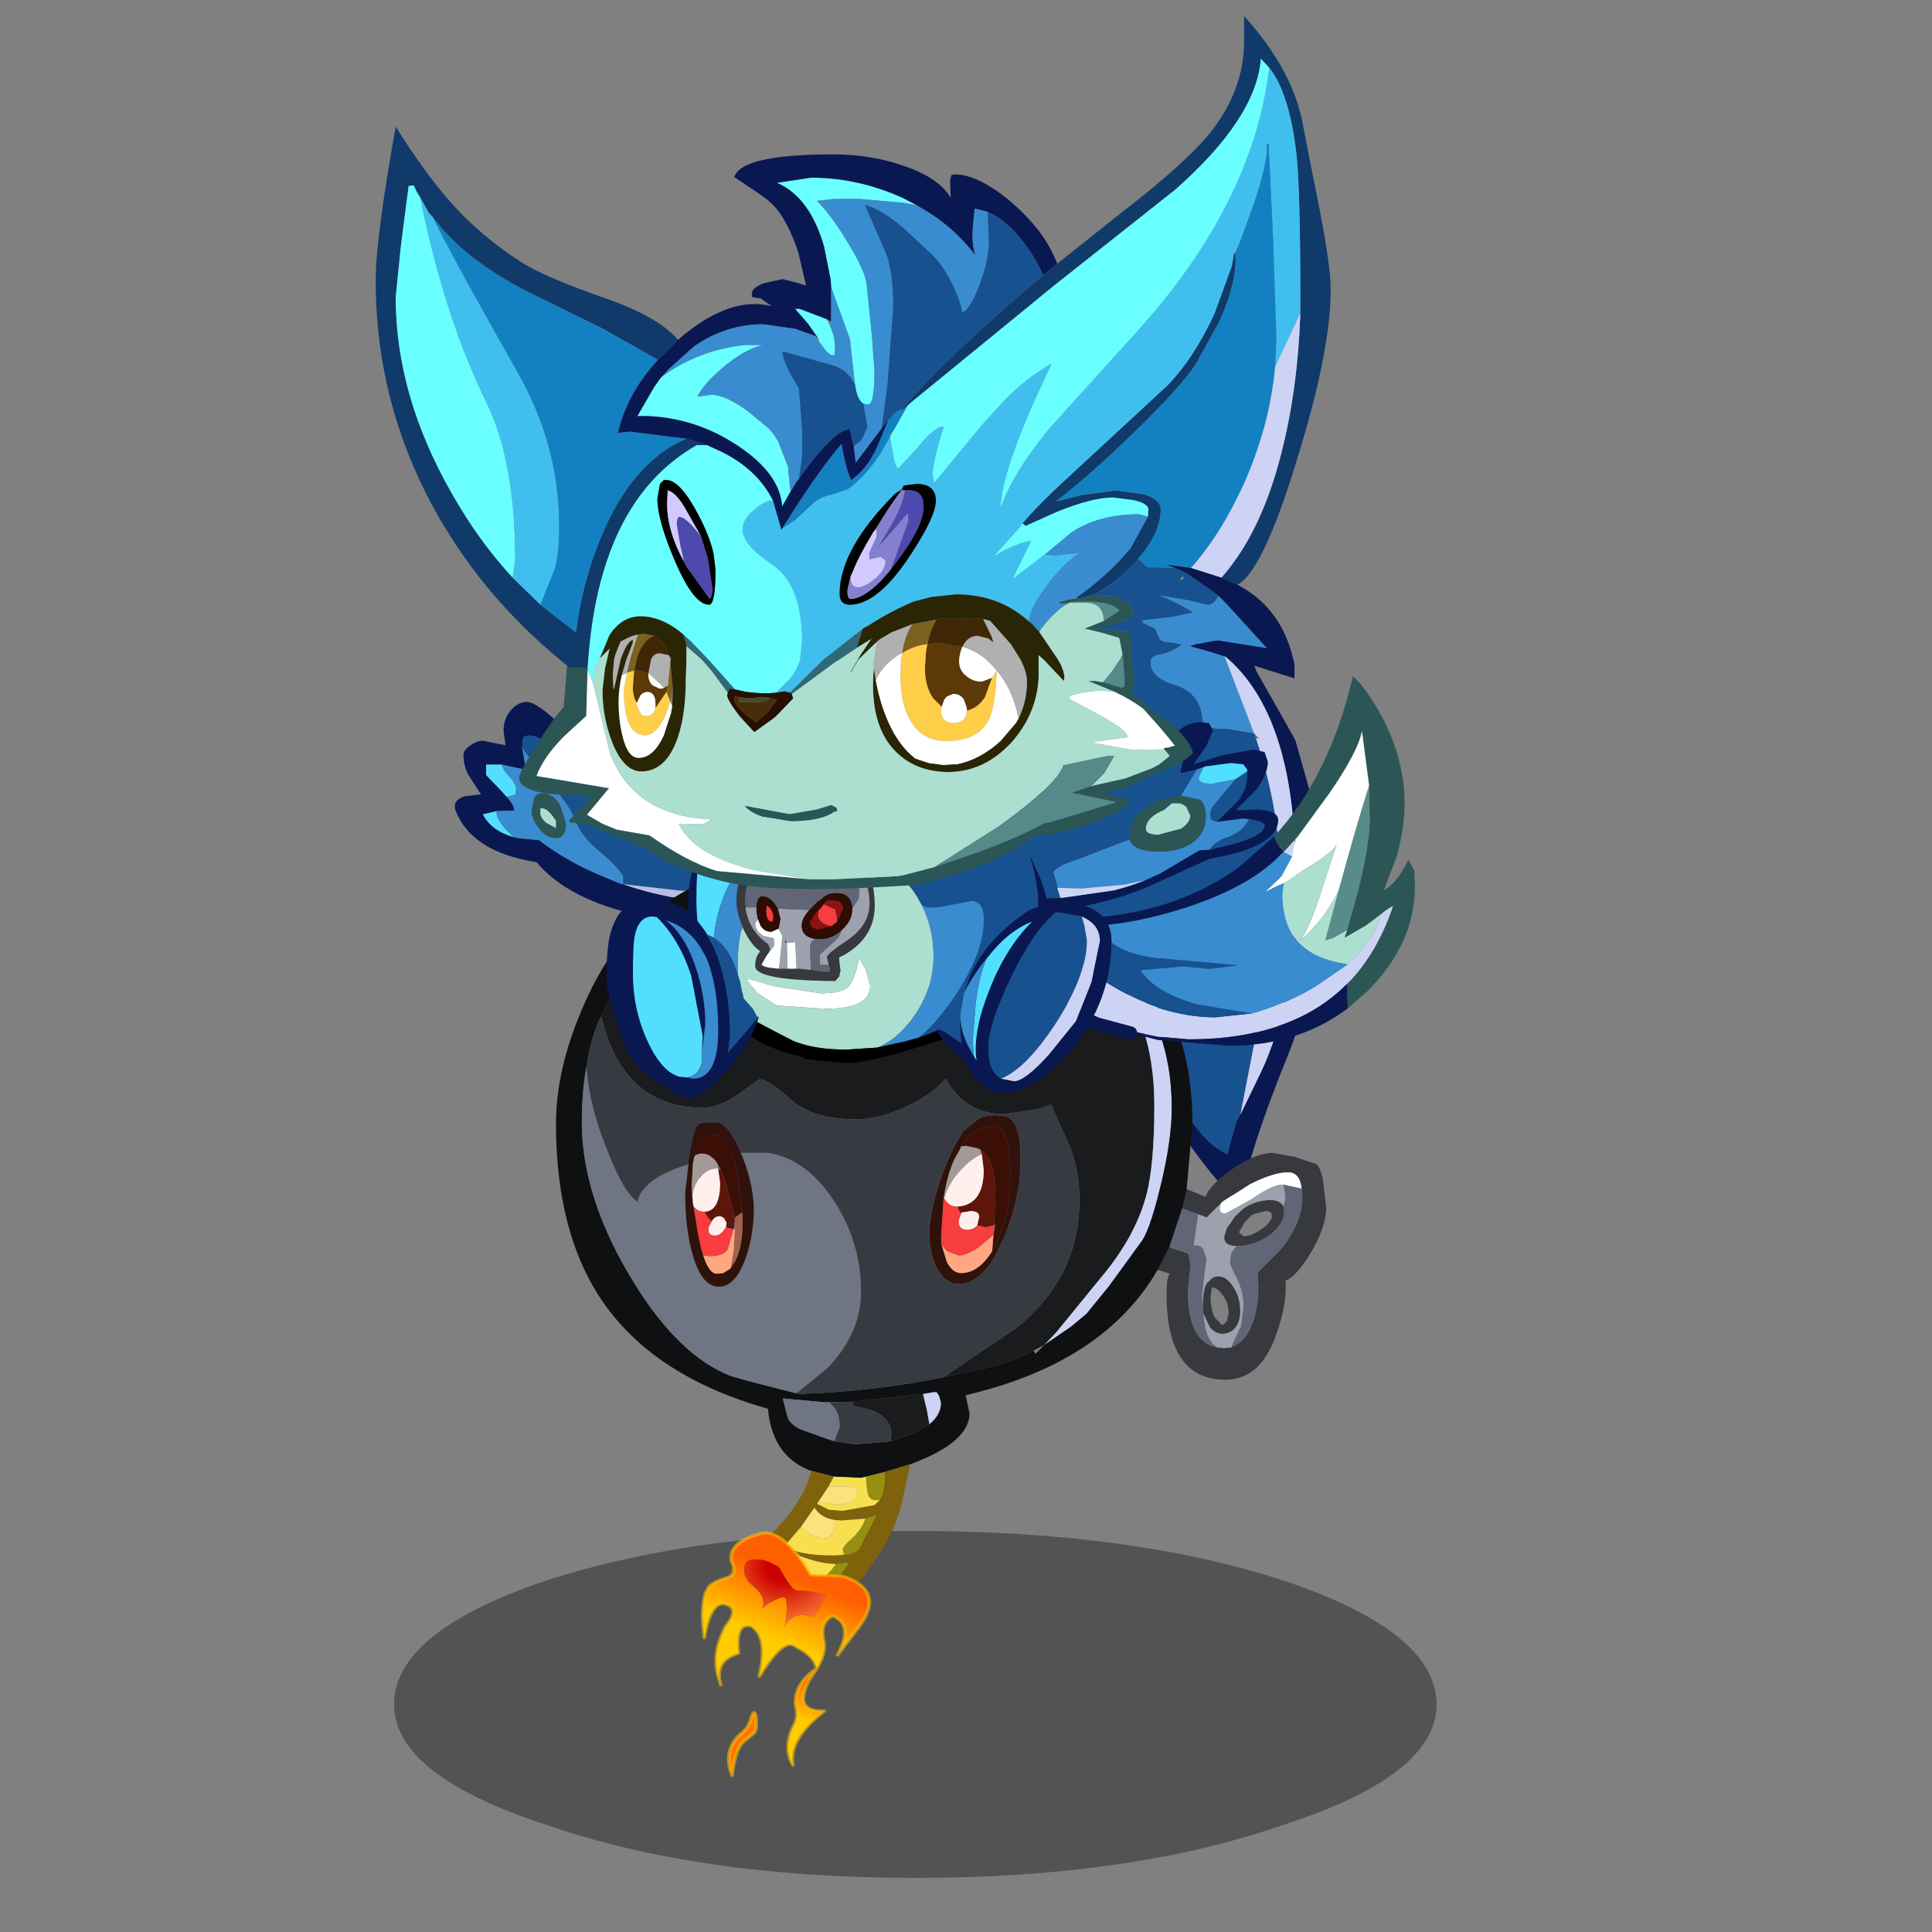 <svg xmlns:ffdec="https://www.free-decompiler.com/flash" xmlns:xlink="http://www.w3.org/1999/xlink" ffdec:objectType="frame" height="90" width="90" xmlns="http://www.w3.org/2000/svg"><rect width="100%" height="100%" fill="#808080" stroke="none"/><use ffdec:characterId="40" height="89.9" transform="translate(12.6 .75)" width="60.1" xlink:href="#a"/><defs><g id="a" transform="translate(-12.6 -.75)"><use ffdec:characterId="1" height="9.8" transform="matrix(.875 0 0 1.649 18.358 71.319)" width="55.5" xlink:href="#b"/><use ffdec:characterId="3" height="17.15" transform="translate(21.2 32.7) scale(.602)" width="21.55" xlink:href="#c"/><use ffdec:characterId="5" height="44.15" transform="translate(46.95 29.4) scale(.602)" width="23.95" xlink:href="#d"/><use ffdec:characterId="18" height="80.25" transform="translate(25.9 39.5) scale(.602)" width="67.65" xlink:href="#e"/><use ffdec:characterId="25" height="36.5" transform="translate(46.439 31.5) scale(.602)" width="32.35" xlink:href="#f"/><use ffdec:characterId="27" height="14.75" transform="translate(46.6 33.65) scale(.602)" width="21.5" xlink:href="#g"/><use ffdec:characterId="29" height="21.3" transform="translate(32.05 36.7) scale(.602)" width="27.9" xlink:href="#h"/><use ffdec:characterId="35" height="67.55" transform="translate(17.5 .75) scale(.602)" width="73.9" xlink:href="#i"/><use ffdec:characterId="37" height="15.5" transform="translate(28.25 41.85) scale(.602)" width="11.95" xlink:href="#j"/><use ffdec:characterId="39" height="14.8" transform="translate(43.65 42) scale(.602)" width="13.5" xlink:href="#k"/></g><g id="s" fill-rule="evenodd"><path d="m20.7 15.55-.25 1.6-6.25-.65q-5.45-1.2-7.9-4.1-5.1-.8-6.3-4.1-.15-.75.75-1L2 7.15 1 5.6Q.65 4.9.65 4.1q0-.4.55-.75.5-.35.95-.35l1.75.35-.15-1.1q0-1.05.65-1.7Q4.9 0 5.55 0q.8 0 2.85 2 1.8 1.8 2.2 2.65 1.7.35 5.85 1.95 3.15 1.2 5.1 2.3l-.1 1.25Q19.65 8.9 16.2 7.5q-4.9-2.05-6.65-1.95-1-1.35-2.1-2.15-1.05-.8-1.75-.8-.35 0-.45.25l-.05.65-.05.05.05.05.3 1.65-.75-.15-1.15-.25H2.4v.8l1.25 1.3.3.35q.7.75.6 1.1l-1.35.05-1.05.25q.65 1.25 2.35 1.75l.5.1 1.55.15.15.15q1.9 1.4 4.05 2.35l2 .85.25.05q3.55 1.25 7.7 1.45" fill="#0a1851"/><path d="M6.1 7.45q.15-.4.65-.4.85 0 1.4.95l.45 1.4q0 1.15-.85 1.15-.7 0-1.3-.8-.55-.7-.55-1.35v-.05l.1-.4.1-.5m.5.8v.4q.05.35.45.7l.75.4V9.2q-.7-1.1-1.2-.95" fill="#2c5655"/><path d="m12.75 14.05-2-.85q-2.15-.95-4.05-2.35l-.15-.15L5 10.55l-.5-.1-.65-.65q-.75-.9-.65-1.35l1.35-.05q.1-.35-.6-1.1h.2l.5-.15.05-.35q0-.5-.55-1.05-.45-.45-.55-.9l1.15.25.75.15-.3-1.65 2.4 3q1.35 1.55 1.7 2.55.45 1.25 1.85 2.4 1.5 1.25 1.85 1.95v.6l-.25-.05M6.1 7.45l-.1.5-.1.4v.05q0 .65.55 1.35.6.8 1.3.8.85 0 .85-1.15L8.15 8q-.55-.95-1.4-.95-.5 0-.65.4" fill="#398ccf"/><path d="M6.6 8.25q.5-.15 1.2.95v.55l-.75-.4q-.4-.35-.45-.7v-.4" fill="#acdfcf"/><path d="m21.45 10.15-.35 2.6-.25 1.95-3.45-.1-4.4-.5v-.6q-.35-.7-1.85-1.95-1.4-1.15-1.85-2.4-.35-1-1.7-2.55l-2.4-3v-.1l.05-.65q.1-.25.45-.25.7 0 1.75.8 1.1.8 2.1 2.15 1.75-.1 6.65 1.95 3.45 1.4 5.25 2.65" fill="#18518f"/><path d="m20.85 14.7-.15.85q-4.15-.2-7.7-1.45l4.4.5 3.45.1" fill="#b7bee3"/><path d="M4.5 10.45q-1.7-.5-2.35-1.75l1.05-.25q-.1.45.65 1.35l.65.65M3.95 7.3l-.3-.35-1.25-1.3v-.8h1.2q.1.45.55.9.55.55.55 1.05l-.05.35-.5.15h-.2" fill="#52dfff"/></g><g id="t" fill-rule="evenodd"><path d="M.05 7.95 0 6.85V6.6q0-1.75.6-3.4L1.45.65q1.5-.6 5.1-.65l4.3.1.8.05h.3v.1l.05.1V.8l1.5.2q-.6.55-1.65.8-.8.1-.8.6 0 1.2 1.85 1.75 1.95.6 2.15 2.55.1.95 1.85.85l2.15.35.15.4q1.85 5.5 1.85 10.6 0 3.1-1.7 11.55L18 37.4l-.3.5-.6 2.15-.1.45q-1.4-.65-2.7-2.45-1.5-2.1-4.45-7.9l-5.9-11.8Q.75 11.5.05 7.95" fill="#18518f"/><path d="m12 .35.6-.05 1.6.3.85.15 1.7 1.15 2.3 6-2.15-.35q-1.75.1-1.85-.85-.2-1.95-2.15-2.55-1.85-.55-1.85-1.75 0-.5.8-.6 1.05-.25 1.65-.8L12 .8V.35" fill="#398ccf"/><path d="M15.05.75 14.1.3l1.8.35 1.35.5q1.35.65 1.85 1.6l.1.25v.05l2.3 4.05.75 1.35 1.4 4.95q.3 1.7.3 5.8 0 8-2.25 13.55-3 7.35-3.7 11.4l-.85-.7-.2-.15q-2.2-2.2-6.05-8.3-1.35-1.45-2.75-3.6-1.65-2.55-3.4-6.15Q.35 16.2.05 7.95q.7 3.55 3.9 10.4l5.9 11.8q2.95 5.8 4.45 7.9 1.3 1.8 2.7 2.45l.1-.45.6-2.15.3-.5 1.55-3.2q2.7-5.55 2.7-15.5 0-12.25-5.5-16.8L15.05.75" fill="#0a1851"/><path d="m18 37.4 1.35-6.95q1.7-8.45 1.7-11.55 0-5.1-1.85-10.6h.25l-.4-.4-2.3-6q5.5 4.55 5.5 16.8 0 9.95-2.7 15.5L18 37.4" fill="#cdd3f4"/></g><g id="e"><use ffdec:characterId="7" height="17.55" transform="translate(43 23.6)" width="16.6" xlink:href="#l"/><use ffdec:characterId="8" height="60.8" width="49.25" xlink:href="#m"/><use ffdec:characterId="17" height="110.1" transform="matrix(.262 .106 .087 -.217 4.123 75.398)" width="45.7" xlink:href="#n"/></g><g id="u" fill-rule="evenodd"><path d="M0 3.45Q-3.6 1.7 2.25 2.8l1.45.6q.4-1 2.15-2.2Q7.65 0 8.9 0l1.7.3 1.65.55q.3.1.55 1.25l.25 2.1q0 1.6-1.3 3.7Q10.8 9.45 10 9.85h-.1q.15 1.75-.7 4.15-1.2 3.55-3.95 3.55-4.55 0-4.55-6.6 0-1.35.25-1.6L0 9.05-2.9 6.9q-1.5-1.25.35-.8 1.1.25 3.45 1.2l1.35.45.15.1.15.8-.2 2q0 4.05 2.3 4.4l.5.05.55-.05.05-.05q.9-.3 1.45-1.45.6-1.35.6-3.15l-.05-1.2h.05l1.7-1.7q1.7-2.05 1.7-4.05V3l-.05-.25Q11 1.5 10.1 1.5q-1.1 0-2.9.9L5.05 3.75l-.15.15L3.8 5l-.65-.25L1.9 4.3.55 3.7 0 3.45m5.35 2.4.25-.35.4-.6.65-.6q.95-.65 2.1-.65.75 0 1 .5l.05.4q0 .9-1.05 1.75-1.1.85-2.5.9H6.1q-.95 0-.95-.7l.2-.65M7.3 4.8l-.55.55-.45.8.35.3q.6 0 1.4-.55.8-.55.8-1.05 0-.35-.5-.35l-.8.2-.25.1M3.5 12q0-1.45.3-1.9l.25-.25q.25-.3.65-.3.65 0 1.15.8.55.8.55 1.9 0 .8-.4 1.3-.4.45-1 .45-.5 0-.95-.5l-.5-1.05v-.1l-.05-.3V12m.7-1.6-.1.75q0 .85.3 1.55l.6.65.35-.3.15-.65q0-.85-.5-1.45-.35-.5-.8-.55" fill="#37393f" transform="translate(3.55)"/><path d="M-2.55 6.1q.2-1 1.35-1.85l1.2-.8.55.25 1.35.6 1.25.45-.35 2.4q.5-.05.75.3l.25.75-.15 1.05-.2 1.75.05 1v.05l.05.3v.1q.15 2.1 1.1 2.6-2.3-.35-2.3-4.4l.2-2-.15-.8-.1-.1h-.05L.9 7.3q-2.35-.95-3.45-1.2m13.7-3.35.05.25v.45q0 2-1.7 4.05L7.8 9.2h-.05l.05 1.2q0 1.8-.6 3.15Q6.65 14.7 5.75 15v-.1l.7-1.5.2-1.5q0-1.1-.5-2.15-.55-1.05-.55-1.3l.1-.7.4-.55h.15q1.4-.05 2.5-.9Q9.8 5.45 9.8 4.55l-.05-.4.15-.7-.15-1 1.4.3" fill="#606676" transform="translate(3.55)"/><path d="m4.9 3.9.15-.15L7.2 2.4q1.8-.9 2.9-.9.9 0 1.05 1.25l-1.4-.3H9.7q-.8 0-2.45 1.15l-2 1.1q-.45 0-.45-.45l.1-.35" fill="#feffff" transform="translate(3.55)"/><path d="M3.15 4.75 3.8 5l1.1-1.1-.1.35q0 .45.45.45l2-1.1Q8.9 2.45 9.7 2.45h.05l.15 1-.15.7q-.25-.5-1-.5-1.15 0-2.1.65L6 4.9l-.4.6-.15.15-.1.2-.2.65q0 .7.95.7l-.4.55-.1.7q0 .25.55 1.3.5 1.05.5 2.15l-.2 1.5-.7 1.5v.1l-.05.05-.55.05-.5-.05q-.95-.5-1.1-2.6l.5 1.05q.45.5.95.5.6 0 1-.45.4-.5.4-1.3 0-1.1-.55-1.9-.5-.8-1.15-.8-.4 0-.65.3l-.25.25q-.3.45-.3 1.9l-.05-1 .2-1.75.15-1.05-.25-.75q-.25-.35-.75-.3l.35-2.4" fill="#9ca1ad" transform="translate(3.55)"/></g><g id="m" fill-rule="evenodd"><path d="M37.55 4.4q4.75 3.3 6.85 7.15 1.9 3.55 1.9 8.45 0 4.45-.6 6.8-.75 2.9-3 5.8l-4 4.9-.9.95-.85.45q-2.2 1.15-4.95 1.6l-2 .45 1.75-1.2 3.8-2.55q4.95-3.95 4.95-9.9 0-2.15-.65-4l-1.55-3.45-.95.35-2.65.4q-3.05 0-4.55-2.75-.9 1.15-2.9 2.1-2.2 1.05-4 1.05-3.4 0-5.1-1.55-1.75-1.55-2.4-1.55-.05 0-1.55 1.1t-2.85 1.1q-6.15 0-7.85-7.05l.25-.55q1.5-3.05 4.85-6.4Q13.5 1.3 23 1.3q8.55 0 14.55 3.1M23 42.85l5.4-.6.3 1.25.2 1.1-.1.05-1.15.65-1.75.6.05-.45q0-1.3-1.4-1.9l-1.55-.4v-.3" fill="#1a1b1d"/><path d="m37.8 38.45.9-.95 4-4.9q2.25-2.9 3-5.8.6-2.35.6-6.8 0-4.9-1.9-8.45-2.1-3.85-6.85-7.15 1.75.9 3.3 2.1 6.8 5.2 6.8 13.6 0 2.55-.9 6.2-.85 3.5-1.55 4.3l-2.4 3.3-1.75 2.15-1.2 1-2.05 1.4m-9.4 3.8.85-.15h.2l.2.3.15.55q0 .9-.9 1.65l-.2-1.1-.3-1.25" fill="#cdd3f4"/><path d="M37.55 4.4q-6-3.1-14.55-3.1-9.5 0-14.4 4.8-3.35 3.35-4.85 6.4l-.25.55-.15.25q-.65 1.5-.95 3.4l-.05.25Q2 18.9 2 21.2q0 5.95 4.1 12.55 3.45 5.55 7.4 7.1l1.2.35.95.25 2.95.75.3.05q5.8-.2 11.1-1.3l2-.45q2.75-.45 4.95-1.6l.15.25.7-.7 2.05-1.4 1.2-1 1.75-2.15 2.4-3.3q.7-.8 1.55-4.3.9-3.65.9-6.2 0-8.4-6.8-13.6-1.55-1.2-3.3-2.1m-17.8 43.8h-.05l-.65-.3q-2.35-1.25-2.65-4.5-8.65-2.45-12.65-8.1Q0 30 0 21.35q0-4.35 2.2-9.3Q4.6 6.6 8.25 4.4q4.45-2.9 8.5-3.8L25 0q11.35 0 18 6.25 6.25 5.9 6.25 15.1l-.45 5.05-.35 1.5-1 3-.9 1.75q-4.15 7.2-14.85 9.7l.3 1.4q0 2.25-4.6 3.95l-2 .6-1.4.35-.4.1-2.1-.1-1.75-.45m1.4-5.3h-.35l-3.25-.3.4 1.55q.25.5 1 .85l2.1.75.45.15 1.6.25 2.45-.2.35-.05 1.75-.6 1.15-.65.1-.05q.9-.75.9-1.65l-.15-.55-.2-.3h-.2l-.85.15-5.4.6-1.85.05" fill="#0f1011"/><path d="M3.5 13.05q1.7 7.05 7.85 7.05 1.35 0 2.85-1.1t1.55-1.1q.65 0 2.4 1.55 1.7 1.55 5.1 1.55 1.8 0 4-1.05 2-.95 2.9-2.1 1.5 2.75 4.55 2.75l2.65-.4.95-.35 1.55 3.45q.65 1.85.65 4 0 5.95-4.95 9.9l-3.8 2.55-1.75 1.2q-5.3 1.1-11.1 1.3l-.3-.05 2.4-1.95q2.6-2.7 2.6-5.95 0-3.6-1.95-6.75-2.15-3.45-5.25-3.95h-2.1v-.05l-4.05.9v.05l-.35.1q-3.2 1.05-3.6 2.8-1.1-.75-2.4-4.15-1.35-3.35-1.55-6.3l.05-.25q.3-1.9.95-3.4l.15-.25m28.35 8.6-.35.3q-.8 1.2-1.6 3.3-1 2.75-1 4.6 0 1.7.65 2.8.65 1.1 1.6 1.1 1.5 0 2.75-2l.8-1.65q1.25-3.1 1.25-6 0-3.2-1.3-3.35-1.35-.2-2 .25l-.8.65M21.15 42.9l1.85-.05v.3l1.55.4q1.4.6 1.4 1.9l-.05.45-.35.05-2.45.2-1.6-.25.1-.15.35-.95q0-.85-.35-1.4l-.45-.5" fill="#373a41"/><path d="m31.85 21.65.8-.65q.65-.45 2-.25 1.3.15 1.3 3.35 0 2.9-1.25 6l-.8 1.65q-1.25 2-2.75 2-.95 0-1.6-1.1-.65-1.1-.65-2.8 0-1.85 1-4.6.8-2.1 1.6-3.3l.35-.3M18.6 42.2l-2.95-.75-.95-.25-1.2-.35q-3.95-1.55-7.4-7.1Q2 27.15 2 21.2q0-2.3.35-4.25.2 2.95 1.55 6.3 1.3 3.4 2.4 4.15.4-1.75 3.6-2.8l.35-.1v-.05l4.05-.9v.05h2.1q3.1.5 5.25 3.95 1.95 3.15 1.95 6.75 0 3.25-2.6 5.95l-2.4 1.95m2.9 3.7-.45-.15-2.1-.75q-.75-.35-1-.85l-.4-1.55 3.25.3h.35l.45.5q.35.55.35 1.4l-.35.95-.1.15" fill="#6f7583"/><path d="m27.4 47.7-.65 3.05q-.5 1.9-1.5 3.5l-1.35 2-1.7 1.9q-1.25.9-4.7 2.65l.55-1.6H18l-.75.3.55-1.55q-1.95.65-2.85 1.25l1.5-1.3q1.45-1.3 1.5-1.85l-1.9.15-1.2-.15-1.35-.15v-.05l3.4-3q2.3-2.35 2.85-4.65l1.75.45-.4.75-.8 1.2-.1.15.9.45 1.05.1 2.5-.45.4-.4q.4-.65.4-1.85l-.05-.3 2-.6m-5.05 7q.9-.1 1.15-.5l1.25-2.5v-.05l-.65.2-.15.05-1.9.15-.5-.05q-1.05-.15-1.55-.95l-1.05 1.5-1.2 1.4q.8.8 3.75.8l.8-.05v.1h.05v-.1m-.75.7q-1.1 0-2.7-.6l-1.4-.65q-.2 0-.55.4l-.9.9 1.25.1 1.1-.1h.25v.25l-.8 1.75.05.2.45.05v.4l-.15.45h.05l.2-.15.25-.1.15.05v.3l-.2.4h.05q1.3.1 4-3.75h-.3l-.7.1h-.1" fill="#7e620c"/><path d="m21.5 48.65 2.1.1.4-.1q.05 1.25.2 1.5.2.4.85.3l-.4.4-2.5.45-1.05-.1-.9-.45.1-.15 1.35.2q1.7 0 1.7-.95l-.1-.3-.45-.15h-1.7l.4-.75m2.45 3.25q-.3.85-1 1.5-.75.65-.75.9l.1.4-.8.05q-2.95 0-3.75-.8l1.2-1.4.75.6.85.3q1.15 0 1-1.45l.5.05 1.9-.15m-2.35 3.5.05.05q-.7 1.05-2.05 1.75l-1.25.55v-.05l-.45-.05-.05-.2.8-1.75v-.25h-.25l-1.1.1-1.25-.1.9-.9q.35-.4.55-.4l1.4.65q1.6.6 2.7.6" fill="#f8df50"/><path d="M21.1 49.4h1.7l.45.15.1.3q0 .95-1.7.95l-1.35-.2.8-1.2m-2.15 3.15 1.05-1.5q.5.8 1.55.95.15 1.45-1 1.45l-.85-.3-.75-.6" fill="#fbe27c"/><path d="m24 48.65 1.4-.35.05.3q0 1.2-.4 1.85-.65.1-.85-.3-.15-.25-.2-1.5m-.05 3.25.15-.05.65-.2v.05l-1.25 2.5q-.25.4-1.15.5h-.05l-.1-.4q0-.25.75-.9.7-.65 1-1.5m-5.6 5.85 1.25-.55q1.35-.7 2.05-1.75l.05-.05.7-.1h.3q-2.7 3.85-4 3.75h-.05l.2-.4v-.3l-.15-.05-.25.1-.2.15h-.05l.15-.45v-.35" fill="#96900f"/><path d="m33.75 31.2.3-.55q1.1-2.25 1.1-5.3 0-3.55-1.1-3.85H34l-.35.05q-1.4.1-2.3 1.55l-.1.25-.4.7q-.55 1.2-.8 2.75l-.05.25-.2 3.05v.1l.05.55.4 1.3q.45.85 1.1.85 1.35 0 2.4-1.7m-1.9-9.55.8-.65q.65-.45 2-.25 1.3.15 1.3 3.35 0 2.9-1.25 6l-.8 1.65q-1.25 2-2.75 2-.95 0-1.6-1.1-.65-1.1-.65-2.8 0-1.85 1-4.6.8-2.1 1.6-3.3l.35-.3m-19.5-.4q.95 0 1.95 2.35l.1.2q1 2.55.9 4.65-.1 2.05-.8 3.75-.75 1.75-1.9 1.75-1.3 0-2-2.4-.6-2-.6-4.85l.25-2.2.05-.5q.3-1.85.55-2.4l.3-.3 1.2-.05m-.05.95h-.25q-1 .05-1.35 1.7l-.1.5-.1 1.75.05.75.05.6.05.25.35 2.15.25 1.15.15.5q.45 1.4 1.05 1.4l.5-.05.55-.35.35-.55q.6-1.1.6-3.2l-.05-.6-.2-1.7-.3-2-.25-.8-.35-.75-.65-.6v-.1l-.2-.05h-.05l-.05-.05-.05.05" fill="#2f120b"/><path d="M31.35 23.1q.9-1.45 2.3-1.55l.35-.05h.05q1.1.3 1.1 3.85 0 3.05-1.1 5.3l-.3.55.1-1.25.15-.85-.1.1.1-2.2q0-1.85-.4-2.75-.3-.6-.75-.9l-.2-.1-.95-.2-.35.05m-20.65.8q.35-1.65 1.35-1.7h.4l.2.15.65.6.35.75.25.8.3 2 .2 1.7-.55.4-.75-2.85-.35-.85-.25-.45q-.5-.8-1.2-.8-.45 0-.6.25" fill="#3b0f06"/><path d="m30 27.05.05-.25q.25-1.55.8-2.75l.4-.7.1-.25.35-.05.95.2.2.1.1.35q-.75.3-1.55 1.15-1.05 1.1-1.35 2.3l-.05-.1M10.7 23.9q.15-.25.6-.25.7 0 1.2.8l.05.35h-.05q-.75 0-1.3.65-.5.55-.65 1.45l-.05-.75.1-1.75.1-.5" fill="#a39997"/><path d="M32.85 23.35q.45.3.75.9.4.9.4 2.75l-.1 2.2-.65.15-.65-.15.15-.65q0-.45-.65-.45l-.65.1-.1.05v.05l-.2-.3-.05-.25q2-.15 2-2.85l-.15-1.2-.1-.35m-20.1 1.55.35.85.75 2.85v.1l-.1.8-.45-.1-.15-.05.05-.35-.2-.35q-.2-.15-.35-.15-.3 0-.5.25l-.1.15-.3-.3-.25-.45q1.2-.05 1.2-2.25l-.15-1.05.2.05" fill="#5d1609"/><path d="m32.95 23.7.15 1.2q0 2.7-2 2.85h-.2q-.45 0-.85-.6.3-1.2 1.35-2.3.8-.85 1.55-1.15m-1.6 4.6v-.05l.1-.05.65-.1q.65 0 .65.45l-.15.65q-.25.35-.8.35-.65 0-.65-.7l.2-.55m-20.7-.55-.05-.25-.05-.6q.15-.9.65-1.45.55-.65 1.3-.65l.05.05.15 1.05q0 2.2-1.2 2.25h-.1q-.25 0-.55-.2l-.2-.2m2.5 1.6-.2.3q-.3.35-.65.35-.5 0-.5-.45 0-.3.15-.45l.1-.2.1-.15q.2-.25.5-.25.15 0 .35.15l.2.35-.05.35" fill="#fff0ed"/><path d="m29.85 30.75-.05-.55v-.1l.2-3.05.05.1q.4.6.85.6h.2l.05.25.2.3-.2.55q0 .7.65.7.55 0 .8-.35l.65.15.65-.15-.05.75-1 .85q-1 .75-1.7.75l-.9-.35-.4-.45m-19.2-3 .2.2q.3.2.55.2h.1l.25.45.3.3-.1.2q-.15.15-.15.45 0 .45.5.45.35 0 .65-.35l.2-.3.15.05.45.1-.45 1.55q-.35.55-1.35.55l-.55-.05-.15-.5L11 29.9l-.35-2.15" fill="#f73d3d"/><path d="m13.85 28.6.55-.4.05.6q0 2.1-.6 3.2l-.35.55.25-1.35.1-1.7v-.9" fill="#a1614c"/><path d="M33.75 31.2q-1.05 1.7-2.4 1.7-.65 0-1.1-.85l-.4-1.3.4.45.9.35q.7 0 1.7-.75l1-.85-.1 1.25M13.5 32.55l-.55.35-.5.05q-.6 0-1.05-1.4l.55.05q1 0 1.35-.55l.45-1.55h.1l-.1 1.7-.25 1.35" fill="#ffa781"/></g><g id="v"><path d="M138.9-68.05q-.6-1.45-.8-2.85-1-5.45 2.9-10.65-1.9 9.05-.5 11.8l1.7 3.7q.35 1.2.05 2.35-1.75 5.45-2.15 3.9l-.1-1.3.1-.8v-2.05q-.2-2.1-1.2-4.1" fill="url(#o)" fill-rule="evenodd" transform="translate(-115.2 82.05)"/><path d="M151.65-38.3q-4.1-7.15-1.75-13.6 1.95-3 1.8-6.05-.75-8.75 3.75-12.85-3.95 7.25 2.45 20.5-8.2-4.3-6.95 8.1l.7 3.9" fill="url(#p)" fill-rule="evenodd" transform="translate(-115.2 82.05)"/><path d="M151.65-38.3q.8 6.4-1.1 9.6-.7 1.15-1.05 2.3-1.25 3.5.8 6.3 5.9 0 5.4-9.45l-.15-1.95 2.15 9.5q1.85 7.15.45 11-1.85 5.05-9.3 4.35l-8.25-3.55Q128.65.85 123.55-3.85q-4.1-3.75-5-7.1V-11q-.35-1.25-.25-2.4l.3-1.5.3-.75q3.15-3.45.8-5.7l-1.5-1.6q-2.15-2.5-2.3-3.85l-.2-2.05q.25-4.1 2.5-9.85l1.75-4.05q-2 10.7 1.1 12.7 5.2 1.6 3.2-6.55-1-11.15 4.3-17.9-3.65 6.15 1.65 11.25-4.15 9.45.65 9.9 5.4-1.5 7-14.4.95 6.8 2.25 10.25 1.65 4.3 3.85 3.4 5.95-.5 7.7-4.2M139.4-27.8q-.25-.9-.2-1.85-.35 4.1-2.15 8.45l-.35.65-.5.2-.8-.5q-1.6-1.65-2.8-3.7-.75-1.3-.8-2.1-.35 4.35-4.55 5.8-4 1.4-4.4 5.45v.5q.1 1.35 1.45 2.2 3.25 2 7.15.95.5-.15 1.05-.75l2.55-2.4 2.35-1.55q.9-.45 1.9 0l.8.35q3.1 1.3 6.35 1.65.4-4.4-1-8-.2-.45-1.05-.6l-1.35-.3q-1.95-.75-2.95-2.6l-.7-1.85" fill="url(#q)" fill-rule="evenodd" transform="translate(-115.2 82.05)"/><path d="m139.4-27.8.7 1.85q1 1.85 2.95 2.6l1.35.3q.85.15 1.05.6 1.4 3.6 1 8-3.25-.35-6.35-1.65l-.8-.35q-1-.45-1.9 0l-2.35 1.55-2.55 2.4q-.55.6-1.05.75-3.9 1.05-7.15-.95-1.35-.85-1.45-2.2v-.5q.4-4.05 4.4-5.45 4.2-1.45 4.55-5.8.05.8.8 2.1 1.2 2.05 2.8 3.7l.8.5.5-.2.35-.65q1.8-4.35 2.15-8.45-.05.95.2 1.85" fill="url(#r)" fill-rule="evenodd" transform="translate(-115.2 82.05)"/><path d="m128.55-54.5.05-.15.3-.5m10-12.9q1 2 1.2 4.1v2.05l-.1.8.1 1.3q.4 1.55 2.15-3.9.3-1.15-.05-2.35l-1.7-3.7q-1.4-2.75.5-11.8-3.9 5.2-2.9 10.65.2 1.4.8 2.85m12.75 29.75q-4.1-7.15-1.75-13.6 1.95-3 1.8-6.05-.75-8.75 3.75-12.85-3.95 7.25 2.45 20.5-8.2-4.3-6.95 8.1l.7 3.9q.8 6.4-1.1 9.6-.7 1.15-1.05 2.3-1.25 3.5.8 6.3 5.9 0 5.4-9.45l-.15-1.95 2.15 9.5q1.85 7.15.45 11-1.85 5.05-9.3 4.35l-8.25-3.55Q128.65.85 123.55-3.85q-4.1-3.75-5-7.1V-11q-.35-1.25-.25-2.4l.3-1.5.3-.75q3.15-3.45.8-5.7l-1.5-1.6q-2.15-2.5-2.3-3.85l-.2-2.05q.25-4.1 2.5-9.85l1.75-4.05q-2 10.7 1.1 12.7 5.2 1.6 3.2-6.55-1-11.15 4.3-17.9-3.65 6.15 1.65 11.25-4.15 9.45.65 9.9 5.4-1.5 7-14.4.95 6.8 2.25 10.25 1.65 4.3 3.85 3.4 5.95-.5 7.7-4.2z" fill="none" stroke="#ffc600" stroke-linecap="round" stroke-linejoin="round" stroke-opacity=".553" transform="translate(-115.2 82.05)"/></g><g id="w"><path d="M20.85 12.4q4.3-4.65 6.1-12.4 1 .9 2.2 3.05 1.8 3.35 1.8 6.85 0 1.8-.6 4l-1 2.65q1-.5 1.9-2.35l.45.85.05 1.2q0 4.45-3.7 8.15l-1.5 1.3-.05-1.9.35-.35q2.05-2.25 3.2-5.65-.3.1-.9.6l-1.2.9-1.65.95.2-.6.1-.35.75-2.7q.9-3.65.9-5.55l-.05-2.6-.55-4.2q-.3 1.6-2.55 4.85l-2.45 3.35-.15.15-.9 1-.55-.7-.2-.5" fill="#2c5655" fill-rule="evenodd" transform="translate(.5)"/><path d="m28.2 8.45.05 2.6q0 1.9-.9 5.55l-.75 2.7-.1.35-1.05.6-.65.2 1.05-3.9q1.3-4.8 2.35-8.1" fill="#588c8a" fill-rule="evenodd" transform="translate(.5)"/><path d="m22.5 12.6.15-.15L25.1 9.1q2.25-3.25 2.55-4.85l.55 4.2q-1.05 3.3-2.35 8.1l-.3.6q-1.1 1.95-2.6 3.25l-.05-.05q.4-.3 1.45-3.2L25.7 13q-.25.6-2.6 2.05l-1.5.95-1.45.7 1.3-1.25.05-.1.75-1.4.25-1.35" fill="#fff" fill-rule="evenodd" transform="translate(.5)"/><path d="m26.5 19.65-.2.6 1.65-.95 1.2-.9q-.6 2.1-2.6 3.9-2.25-.35-3.4-1.3-1.65-1.35-1.65-4.15l.1-.85 1.5-.95q2.35-1.45 2.6-2.05l-1.35 4.15q-1.05 2.9-1.45 3.2v.1l.05-.05q1.5-1.3 2.6-3.25l.3-.6-1.05 3.9.65-.2 1.05-.6" fill="#acdfcf" fill-rule="evenodd" transform="translate(.5)"/><path d="M29.15 18.4q.6-.5.9-.6-1.15 3.4-3.2 5.65l-.35.35q-4.25 4.3-12.25 4.3l-2.4-.2-4.7-1-1.95-.85q-2.6-1.2-3.35-2Q.6 22.8 0 21.15v-.2q0-.85.4-1.85l.2-.5h.1l.5.1.7.05H2l1.7.45.55.1q.3 2.5 4.3 4.8 1.65.95 3.25 1.5l.05.05q2.3.75 4.45.75l2.8-.3q2.35-.6 4.9-2.05l2.55-1.75q2-1.8 2.6-3.9" fill="#cdd3f4" fill-rule="evenodd" transform="translate(.5)"/><path d="m20.85 12.4.2.5.55.7-.85.8q-2.3 2.05-6.7 3.5-3.55 1.15-6.7 1.4l-1.5.05-1.6-.05-.55-.1-1.7-.45h2.8l2.45-.1q6.25-.55 10.85-3.85l2.75-2.4m5.65 11.4.05 1.9-.2.15q-3.8 2.75-9 2.75l-5.5-.45-2.1-.55-2.6-.7 4.7 1 2.4.2q8 0 12.25-4.3" fill="#0a1851" fill-rule="evenodd" transform="translate(.5)"/><path d="m22.25 13.95-.75 1.4-.05.1-1.3 1.25 1.45-.7-.1.85q0 2.8 1.65 4.15 1.15.95 3.4 1.3L24 24.05q-2.55 1.45-4.9 2.05l-4.2-.7q-3.35-.95-4.4-2.65l3.35-.3 1.95.2 2.05-.25.1-.05h-.1l-6.25-.55q-3.65-.5-4.25-2.5 3.15-.25 6.7-1.4 4.4-1.45 6.7-3.5l.85-.8.65.35" fill="#398ccf" fill-rule="evenodd" transform="translate(.5)"/><path d="m19.1 26.1-2.8.3q-2.15 0-4.45-.75l-.05-.05q-1.6-.55-3.25-1.5-4-2.3-4.3-4.8l1.6.05 1.5-.05q.6 2 4.25 2.5l6.25.55v.05l-2.05.25-1.95-.2-3.35.3q1.05 1.7 4.4 2.65l4.2.7" fill="#18518f" fill-rule="evenodd" transform="translate(.5)"/><path d="m9.75 27.6-2.6-.7-1.95-.85q-2.6-1.2-3.35-2Q.6 22.8 0 21.15v-.2q0-.85.4-1.85l.2-.5h.1l.5.1.7.05H2" fill="none" stroke="#0a1851" stroke-linecap="round" stroke-linejoin="round" transform="translate(.5)"/></g><g id="x" fill-rule="evenodd"><path d="m.1 6.75-.1-.4q5.7-2 11.9-2.9.7-1.5 1.3-2.2Q14.2 0 15.45 0l.7.05.3.6-.5 1.15-1 1.45 2.2-.7 2.45-.45.85.2.25.75q0 .9-.85 2.1L18.2 6.8l1.75-.05q1.55.1 1.55.8 0 2.05-5 2.95l-.4.1-4.95 2.25Q8.2 14 4.9 14.5l-3 .25-.25-1.1h.05l2.95-.05L8.8 13q1.2-.3 2.45-.8l1.1-.5 3.05-1.8.8-.05 1.9-.45q2.35-.7 2.35-1.4 0-.25-.65-.4l-.55-.1-.5-.05-1.95.25v-.05L18.45 6q.65-.9.65-1.95v-.4l-.3-.4-.95-.1-1.9.25-.2.05-.55.2-1.25.3V3.8q.2-1.25.55-1.6v-.55h-.15q-.6 1.4-2.55 2.35-1.3.6-3.2 1L.1 6.75" fill="#0a1851"/><path d="m15.2 3.65.55-.2-.2.4-.2.45q0 .45 1 .45l1.85-.35-1.5 1.8q-.45.45-.45.95 0 .3.15.4l.35.15h.05l1.95-.25.5.05q-.5 1-1.7 1.4-1 .35-1.35.95l-.8.05-3.05 1.8-1.1.5-1.6.35-3.35.3-1.9-.05v-.15l-.3-1q0-.45 2-1.1l3.9-1.5q.3.95 2.25.95 1.7 0 2.7-.75.95-.75.95-1.95 0-.95-.45-1.3l-1.35-.3h-.15l1.25-2.05" fill="#398ccf"/><path d="m15.95 3.4 1.9-.25.95.1.3.4v.15l-.9.6-1.85.35q-1 0-1-.45l.2-.45.2-.4.15-.05h.05" fill="#52dfff"/><path d="M.1 6.75 8.6 5q1.9-.4 3.2-1 1.95-.95 2.55-2.35h.15v.55q-.35.35-.55 1.6v.15l1.25-.3-1.25 2.05-1.25.2-.5.15q-.4.2-.7.45l-1 .75q-.55.6-.55 1.4l.05.4-3.9 1.5q-2 .65-2 1.1l.3 1v.15l.25.8-2.95.05h-.05L.1 6.75m19-2.95v.25q0 1.05-.65 1.95L16.8 7.65l-.05.05-.35-.15q-.15-.1-.15-.4 0-.5.45-.95l1.5-1.8.9-.6m.15 3.7.55.1q.65.15.65.4 0 .7-2.35 1.4l-1.9.45q.35-.6 1.35-.95 1.2-.4 1.7-1.4" fill="#18518f"/><path d="M13.3 6.25h.45q.35 0 .65.3l.3.65q0 .6-.75 1.05l-1.7.45q-1 0-1-.45 0-.9 1.45-1.5l.6-.5" fill="#acdfcf"/><path d="M12.7 6.75q-1.45.6-1.45 1.5 0 .45 1 .45l1.7-.45q.75-.45.75-1.05l-.3-.65q-.3-.3-.65-.3h-.65q-.25.05-.4.5M10 9.05l-.05-.4q0-.8.55-1.4l1-.75q.3-.25.7-.45l.5-.15 1.25-.2h.15l1.35.3q.45.35.45 1.3 0 1.2-.95 1.95-1 .75-2.7.75-1.95 0-2.25-.95" fill="#2c5655"/><path d="M11.25 12.2q-1.25.5-2.45.8l-4.15.6-.25-.8 1.9.05 3.35-.3 1.6-.35" fill="#cdd3f4"/></g><g id="y" fill-rule="evenodd"><path d="m3.05 17.8-.1-.15q-2.55-2.6-2.9-7.2-.4-4.55 2-7.35l.05-.05.3-.25L.85 5.85q-.2.65-.2 2.8 0 3.7 1.55 6.3l.3.5 1.1 1.35-.2.35-.35.65m23.2-13 .85 1.85q1.7 3.65-.3 7.4-1.1 1.9-3.05 3.35l-.55-.7q3.95-2.75 3.95-6.5 0-3.2-.9-5.4" fill="#0a1851"/><path d="M2.2 14.95Q.65 12.35.65 8.65q0-2.15.2-2.8L2.4 2.8Q3.7 1.7 7.15.85L11 .2Q8.3 1.3 5.85 3.8 4.75 4.9 4 6.1q-2.05 3.05-2.05 6.6 0 1.7.25 2.25" fill="#52dfff"/><path d="m4.4 6.45.7-.7.5-.35q.6-.55 2.45-1 1.85-.45 3.1 0 1.1.35 2.15 1.4l.15.15q1 1 1 3.15 0 2.55-2.5 3.9l-.25.05v.3l.1.8-.1.45-.3.35q-6.2-.05-6.2-1.15 0-.75.4-1.15-.7-.45-1.3-1.7l-.05-.15q-.5-1.15-.5-2.05 0-1.45.65-2.3m8.95.05-.45-.55q-1.2-1.2-3.15-1.2l-2.6.3q-1 .2-1.8 1.15-.95 1.1-.95 2.5l.05.55Q4.65 11 6.2 12.1l.15.4-.1.25-.2.3-.35.6q0 .25 1.35.35h1.6l.85.1 1 .15h.45l.05-.3-.1-.2-.15-.65q0-.25 1.65-1.35 1.65-1.15 1.65-2.8 0-1.45-.7-2.45" fill="#37393f"/><path d="m11 .2 2.05-.15 1.6-.05 6 .45Q23.9 1 24.6 1.9l1.65 2.9q.9 2.2.9 5.4 0 3.75-3.95 6.5l-1.55.95q-1.95 1.05-3.85 1.7 1.15-.8 2.7-3 2.4-3.5 2.4-6.15 0-1.45-1-1.45L20.65 9l-1.35.25h-.75l-.45-.15-.2-.35-.1-.2q-1.15-1.95-2.85-2.4h-.1L13.3 5.8q-1.05-1.05-2.15-1.4-1.25-.45-3.1 0t-2.45 1l-.5.35-.7.7L4 6.1q.75-1.2 1.85-2.3Q8.3 1.3 11 .2" fill="#18518f"/><path d="m3.6 16.8-1.1-1.35-.3-.5q-.25-.55-.25-2.25 0-3.55 2.05-6.6l.4.35q-.65.85-.65 2.3 0 .9.5 2.05-.3.35-.4 2.5v1.65l.3 1.2.15.35.55 1.2.15.2-.45-.3-.25-.2-.7-.6m14.5-7.7.45.15h.75L20.65 9l1.25-.25q1 0 1 1.45 0 2.65-2.4 6.15-1.55 2.2-2.7 3l-1.1.3-2.05.45q1.4-.55 2.6-2.1Q19 15.7 19 13.05q0-2.15-.9-3.95" fill="#398ccf"/><path d="M5.3 9.25h-.85L4.4 8.7q0-1.4.95-2.5.8-.95 1.8-1.15l2.6-.3q1.95 0 3.15 1.2l.45.55-.2.25.1 1.15-.05.7-.45.65h-.05q-.1-1.1-1.2-1.1-.8 0-1.2.5l-.25.15-.5.5-.15.15-2.45-.1-.2-.3q-.45-.65-1-.65-.4 0-.45.85m4.2 4.85-.05-1.95.15-.3.3-.15h.3q.9 0 1.65-.65-.05.45-.65.95l-1 .9v.8h.6l.1.05.1.2-.05.3h-.45l-1-.15" fill="#606676"/><path d="M4.45 9.25h.85v.3l.1.6-.2.35q0 .55.6.95l.85.2v.6l-.4.5.1-.25-.15-.4Q4.65 11 4.45 9.25m2.5.1 2.45.1q-.6.65-.6 1.2 0 .9 1.1 1.05l-.3.15-.15.3.05 1.95-.85-.1H8.4l-.1-2.05-.65.05-.15-.25.05.25h.1l.05 2h-.65l.25-2.5v-.05L7 10.9l.15-.75-.2-.8m5.8-.1.45-.65.05-.7-.1-1.15.2-.25q.7 1 .7 2.45 0 1.65-1.65 2.8-1.65 1.1-1.65 1.35l.15.65-.1-.05h-.6v-.8l1-.9q.6-.5.65-.95l.1-.1q.75-.7.75-1.5V9.3l.05-.05" fill="#9ca1ad"/><path d="M5.3 9.25q.05-.85.45-.85.55 0 1 .65l.2.3.2.8-.15.75-.55.25q-.55 0-.85-.5l-.2-.5-.1-.6v-.3m4.1.2.15-.15.5-.5.25-.15q.4-.5 1.2-.5 1.1 0 1.2 1.1l-.05.05h.05v.15q0 .8-.75 1.5l-.1.1q-.75.65-1.65.65h-.3q-1.1-.15-1.1-1.05 0-.55.6-1.2M6.1 9.1v-.05h-.05l.05.05-.05.35q0 .95.5.9L6.6 10q0-.55-.5-.9m5.45 1.25.45-1q0-.65-.8-.65h-.4l-.2.15-.1.15-.05.1-.35.4-.15.1-.5.75q0 .6.7.6l.95-.25.2-.15.25-.2" fill="#2e0c04"/><path d="m6.25 12.75.4-.5v-.6l-.85-.2q-.6-.4-.6-.95l.2-.35.2.5q.3.5.85.5L7 10.9l.3.55v.05L7.05 14q-1.35-.1-1.35-.35l.35-.6.2-.3m1.4-.75.65-.05.1 2.05h-.7l-.05-2" fill="#feffff"/><path d="M6.1 9.1q.5.35.5.9l-.05.35q-.5.05-.5-.9l.05-.35m4.4-.1.9.4.15.75v.2l-.15.1-.1.1-.2.15q-1.05-.15-1.05-.95l.05-.25.35-.4.05-.1" fill="#f73d3d"/><path d="m13.3 5.8 1.55.35h.1q1.7.45 2.85 2.4l.1.2.2.35q.9 1.8.9 3.95 0 2.65-1.75 4.95-1.2 1.55-2.6 2.1l-2.25.15h-.35q-2.15 0-3.75-.6l-2.75-1.4L5 17.9l-.15-.2-.55-1.2-.15-.35-.3-1.2V13.3q.1-2.15.4-2.5l.05.15q.6 1.25 1.3 1.7-.4.4-.4 1.15 0 1.1 6.2 1.15l.3-.35.1-.45-.1-.8v-.25l.25-.1q2.5-1.35 2.5-3.9 0-2.15-1-3.15l-.15-.15M5.4 15.9l1.45.95 3.8.25q3.45 0 3.45-1.8l-.35-1.25-.5-.85q-.4 1.75-.85 2.2-.55.5-2.1.5l-3.65-.55-1.85-.55-.3.05.9 1.05" fill="#acdfcf"/><path d="m5.4 15.9-.9-1.05.3-.05 1.85.55 3.65.55q1.55 0 2.1-.5.45-.45.85-2.2l.5.85.35 1.25q0 1.8-3.45 1.8l-3.8-.25-1.45-.95" fill="#fff"/><path d="m3.05 17.8.35-.65.2-.35.7.6.25.2.45.3.6.35 2.4 1.3.3.1q1.6.6 3.75.6h.35l2.25-.15 2.05-.45 1.1-.3q1.9-.65 3.85-1.7l1.55-.95.55.7q-1.8 1.25-4.3 2.15-5.3 1.75-7.25 1.75L9.15 21l-.55-.25q-3.2-.7-5.45-2.85l-.1-.1"/><path d="m10.5 9 .1-.15.2-.15h.4q.8 0 .8.65l-.45 1v-.2l-.15-.75-.9-.4m.6 1.7-.95.25q-.7 0-.7-.6l.5-.75.15-.1-.05.25q0 .8 1.05.95" fill="#8b1313"/></g><g id="z" fill-rule="evenodd"><path d="m69.15 4-.65-.7q-.35 4.6-6.65 10.15l-9.35 7.4-10.95 8.95-.4.35-.8.65.4-.4.5-.6.6-.65.3-.3q3.7-3.95 9.4-8.7l.1-.1.85-.7.25-.2 5.1-4.05q4.8-3.7 6.75-6.1 2.6-3.3 2.6-7.05V0q4 4.4 4.65 8.95l1.15 5.8q.9 4.55.9 6.4 0 4.85-2.65 13.3-2.6 8.5-4.55 9.55l-1.25-.55q3.1-3.5 4.65-9.7 1.25-4.9 1.45-10.65v-1.7q0-7.85-.3-10.75-.55-4.7-2.1-6.65M66.5 18.35l.05.45q0 2.1-1.3 4.9l-1.8 3.25q-1.05 1.65-4.8 5.3-3.45 3.35-6 5.3l2.05-.5 2.6-.35 2.15.3q1.3.4 1.3 1.2 0 1.75-1.75 3.8l-.7.75q-1.65 1.6-3.05 2.1l-1.1.25.2-.2q1.65-1.15 3.15-2.7l.9-1 1.35-2.45.05-.55q0-.5-1.2-.75l-1.55-.2q-1.55 0-4.3 1.1l-2.45 1.1-.25-.2.1-.1q1-1.25 4.45-4.4l6.65-6.15q2.05-2.1 3.65-5.55l1.35-3.7.15-.9.1-.1m-50.1 32.1-1.6-.05.05-.1-.3-.25-.3-.25q-6.2-5.15-9.85-11.9Q0 29.75 0 20.45q0-3.2 1.55-11.9 2.25 3.6 4.25 5.85 2.25 2.55 5.4 4.6 1.85 1.2 6.75 2.9 3.95 1.4 5.45 3.15l-1.55 1.55-4.35-2.45-5.9-2.9q-4.8-2.5-7.15-5.65l-.35-.4-.65-1.15-.3-.5-.2-.45-.4.05-.6 4.65-.4 3.95q0 7.6 4.35 15.2 2.1 3.7 4.7 6.5l.2.2 1.95 1.9 2.75 2.15q.45-3.75 1.9-7.3 2.45-5.95 6.65-7.7l1.6.5h-.8q-5.25 3-7.25 9.9-.85 2.85-1.15 6.7l-.05.65" fill="#103a69"/><path d="m41.15 30.15.4-.35 10.95-8.95 9.35-7.4Q68.15 7.9 68.5 3.3l.65.7Q67.9 14.55 58.8 24.55l-6.65 7.35q-2.95 3.6-3.8 6.25 0-2.45 2.6-8.35l1.35-2.9q-1.9 1.05-3.7 2.9L47 31.55l-3.8 4.6-.1-.6q0-1.1.85-3.75h-.25q-.65.2-1.9 1.75L40.45 35q-.15 0-.35-.7l-.3-1.75.25-.45 1.1-1.95m8.9 9.1.25.2 2.45-1.1q2.75-1.1 4.3-1.1l1.55.2q1.2.25 1.2.75l-.05.55h-.05l-.05-.05-.6-.15q-3.1 0-5.2 1.4l-2.05 1.7-2.55 1.95 1.45-2.95v-.05h-.05q-1.45.35-2.7 1.15l-.05-.05 1.9-2.1.25-.35m-8.15-24.6-1.05-.2-3.4-.3h-2l-1.3.15q1.15 1.15 2.4 3.25 1.35 2.2 1.45 3.25l.4 3.95.2 2.75q0 2.55-.5 2.55l-.35-.05q-.5-.3-.65-1.45l-.05-.35-.35-3.2-1.45-4-.05-.65-.5-2.5Q33.6 14 31.05 12.9l2.65-.4q3.6 0 7.05 1.55l.2.1.95.5M16.4 50.6v-.15l.05-.65q.3-3.85 1.15-6.7 2-6.9 7.25-9.9h.8l1.2.55q2.75 1.4 3.9 3.75h-.25q-.65.2-1.2.7-.9.7-.9 1.55 0 1.15 2.3 2.7Q33 44 33 48.4l-.15 1.4q-.25.9-.85 1.55l-1 1-.5.05h-.7l-1.1-.1-.9-.2-2.05-2.3-1.35-1.4-.6-.55-.3-.25q-1.5-1.15-3-1.15-1.45 0-2.4 1.45l-.75 1.8-.1.1-.25.55-.05.1-.05.4-.05.35-.05.35-.4-.95m17.85-25.65-.8-1.15-1-1.15h.35l1.45.55.4.15.25.1.25.5q.4.85.4 1.8l-.05.5h-.15q-.3 0-1-1l-.1-.3M22.05 28q.9-.75 2.3-1.4 1.95-.9 4.2-1.15h1.4q-1.45.35-3.15 1.8-1.5 1.3-1.9 2.2l1.05-.15q1.15 0 2.95 1.35l1.5 1.25.35.4.4.6.75 1.95.2 1.95-.25.45-.4.7q-.15-2.5-3.35-4.65-3.25-2.2-7.1-2.35h-.75l1.3-2.25.5-.7M10.6 43.45q-2.6-2.8-4.7-6.5-4.35-7.6-4.35-15.2l.4-3.95.6-4.65.4-.05.2.45.3.5q1.85 9.15 5.1 15.8 2.25 4.55 2.25 12.3l-.2 1.3m11.65-7.5-.25.25-.2 1.15q0 1.65 1.35 4.8 1.45 3.4 2.65 3.4.5 0 .5-2.7l-.15-1.25q-.3-1.35-1.2-3.05-1.4-2.65-2.45-2.65h-.2l-.05.05" fill="#69ffff"/><path d="M69.15 4q1.55 1.95 2.1 6.65.3 2.9.3 10.75v1.65l-.05.05-1.9 4.05.1-2.2-.25-7.6-.35-7.45h-.15q.15 1.15-.95 4.5l-1.15 3.15-.35.8-.05-.1-.05.2-.15.9-1.35 3.7q-1.6 3.45-3.65 5.55l-6.65 6.15q-3.45 3.15-4.45 4.4l-.1.1-.25.35-1.9 2.1v.05h.05q1.25-.8 2.7-1.15l.05.05-1.45 2.95 2.55-1.95.65.1 2-.2q-1.3.85-2.65 2.7-1.2 1.6-1.25 2.6-2.3-2.1-5.65-2.1l-1.9.2-1.35.35q-1.8.75-3.5 1.85l-.45.25-3.05 2.4-2.6 2.55-.4-.1-.65.1 1-1q.6-.65.85-1.55l.15-1.4q0-4.4-2.3-5.95-2.3-1.55-2.3-2.7 0-.85.9-1.55.55-.5 1.2-.7h.25l.65 2.25.05-.1 1-.65 1.35-1.25q.5-.5 1.4-.7l1.35-.45q1.45-1.05 2.6-2.9l.65-1.15.3 1.75q.2.7.35.7l1.35-1.45q1.25-1.55 1.9-1.75h.25q-.85 2.65-.85 3.75l.1.6 3.8-4.6 1.6-1.75q1.8-1.85 3.7-2.9l-1.35 2.9q-2.6 5.9-2.6 8.35.85-2.65 3.8-6.25l6.65-7.35q9.1-10 10.35-20.55M40.1 37.05q-4.2 4.25-4.2 7.65 0 .85.8.85 2.1 0 4.55-3.65 2.1-3.15 2.1-4.4 0-1.3-1.5-1.3l-.8.1-.2.05-.05.05-.7.65m8.25 1.1v.4-.4m-44.9-24.1.65 1.15.35.4q1.15 2.45 6.55 12 3.2 5.65 3.2 11.85 0 2.1-.35 3.35l-1.1 2.75-1.95-1.9-.2-.2.2-1.3q0-7.75-2.25-12.3-3.25-6.65-5.1-15.8" fill="#40bfef"/><path d="m40.75 30.4-.4.4.8-.65-1.1 1.95-.25.25v.2l-.65 1.15q-1.15 1.85-2.6 2.9l-1.35.45q-.9.2-1.4.7L32.45 39l-1 .65q2.85-4.55 4.6-6.55.35 2 .75 2.8 1.2-.85 1.95-2.45l.9-2.15.4-.45q.3-.35.7-.45M66.5 18.35l.35-.8L68 14.4q1.1-3.35.95-4.5h.15l.35 7.45.25 7.6-.1 2.2q-.4 4.45-2.35 8.9-1.8 4-4.15 6.65l-1.95-.25.7.25-2.15-.05L59 42q1.75-2.05 1.75-3.8 0-.8-1.3-1.2l-2.15-.3-2.6.35-2.05.5q2.55-1.95 6-5.3 3.75-3.65 4.8-5.3l1.8-3.25q1.3-2.8 1.3-4.9l-.05-.45M4.45 15.6q2.35 3.15 7.15 5.65l5.9 2.9 4.35 2.45q-2.4 2.6-3.1 5.65l.9-.1 4.4.55q-4.2 1.75-6.65 7.7-1.45 3.55-1.9 7.3l-2.75-2.15 1.1-2.75q.35-1.25.35-3.35 0-6.2-3.2-11.85-5.4-9.55-6.55-12" fill="#1381c1"/><path d="m65.45 43.45 1.25.55.75.45q2.9 1.9 3.65 5.75v1.05l-6.5-2.05-1.6-.45.45-.15 1.7-.3 3.8.6-3.15-3.45-.6-.6-.6-.45-1.9-1.3-.85-.4-.7-.25 1.95.25 2.35.75m-12.7-24.3-.25.2-.85.7q-.65-1.5-1.8-2.9-1.2-1.45-2.5-2l-.15-.05-.85-.2-.15 1.6q-.05 1.35.2 1.95h-.05q-1.75-2.3-4.4-3.75v-.05h-.05l-.95-.5-.2-.1Q37.3 12.5 33.7 12.5l-2.65.4q2.55 1.1 3.65 4.95l.5 2.5.05.65v2.65l-.35-.2-.25-.1-.4-.15-1.45-.55h-.35l1 1.15.8 1.15-.25-.2-1.55-.55-2.45-.35q-2.9 0-5.35 1.7L22.7 27.3l-.65.7-.5.7-1.3 2.25H21q3.85.15 7.1 2.35 3.2 2.15 3.35 4.65l.4-.7.25-.45.45-.75.2-.25.65-.9q2.2-2.9 3.3-2.95l.25 1.2.05.1.15 1.3 2-2.65.45-.6h.05l-.9 2.15q-.75 1.6-1.95 2.45-.4-.8-.75-2.8-1.75 2-4.6 6.55l-.05.1-.65-2.25q-1.15-2.35-3.9-3.75l-1.2-.55-1.6-.5-4.4-.55-.9.1q.7-3.05 3.1-5.65l1.55-1.55.05-.05q3.95-3.4 7.2-2.55l-.85-.6-.65-.1-.05-.25q0-.5 1-.85l1.4-.3 1.15.3.65.2-.6-2.6q-.6-1.75-1.35-2.9-.55-.85-1.6-1.55l-2-1.35q.55-1.75 7.65-1.75 2.95 0 5.5.9 2.65.9 3.6 2.45l-.05-1.3.1-.45.3-.05q1.65 0 4.05 1.9l.35.3q2.3 2 3.25 4.15l.25.55" fill="#0a1851"/><path d="M59.75 38.75 58.4 41.2l-.9 1q-1.5 1.55-3.15 2.7l-.4.2h-.05l-1 .25v.1h.5l.3-.05q-.45.2-.95.65-.85.75-1.4 1.6l-.55-.6-.25-.2q.05-1 1.25-2.6 1.35-1.85 2.65-2.7l-2 .2-.65-.1 2.05-1.7q2.1-1.4 5.2-1.4l.6.15.05.05h.05M46.4 18.45q-.25-.6-.2-1.95l.15-1.6.85.2.15.05.1 2.2q0 1.6-.75 3.5-.65 1.75-1.3 2.1-.15-.9-.7-2.05-.65-1.4-1.55-2.35l-2.3-2.15q-1.7-1.45-3-1.8l1.7 3.9q.5 1.55.5 3.95l-.45 6.1-.45 3.3v.05l-2 2.65-.15-1.3.6-.45.45-1-.3-1.8.35.05q.5 0 .5-2.55l-.2-2.75-.4-3.95q-.1-1.05-1.45-3.25-1.25-2.1-2.4-3.25l1.3-.15h2l3.4.3 1.05.2.05.05q2.65 1.45 4.4 3.75l.05.05v-.05M35.25 21l1.45 4 .35 3.2.05.35q-.55-1.2-1.8-1.55l-3.6-1h-.25q.15 1 1.3 2.8l.25 3.3v2l-.25 1.7-.2.25-.45.75-.2-1.95-.75-1.95-.4-.6-.35-.4-1.5-1.25q-1.8-1.35-2.95-1.35l-1.05.15q.4-.9 1.9-2.2 1.7-1.45 3.15-1.8h-1.4q-2.25.25-4.2 1.15-1.4.65-2.3 1.4l.65-.7 1.95-1.75q2.45-1.7 5.35-1.7l2.45.35 1.55.55.35.5q.7 1 1 1h.15l.05-.5q0-.95-.4-1.8l.1-.3V21M60.7 48.3l-.4-.9-.95-.45v-.2l2.2-.25 1.7-.35q-1.25-.8-2.7-1.35l2.35.4 1.45.35q.4 0 .65-.35l.2-.35.6.6 3.15 3.45-3.8-.6-1.7.3-.45.15-1-.2-1.3-.25" fill="#398ccf"/><path d="m51.65 20.05-.1.1q-5.7 4.75-9.4 8.7l-.3.3-.6.65-.5.6q-.4.1-.7.45l-.4.45.1-.2-.15.2-.45.6v-.05l.45-3.3.45-6.1q0-2.4-.5-3.95l-1.7-3.9q1.3.35 3 1.8l2.3 2.15q.9.95 1.55 2.35.55 1.15.7 2.05.65-.35 1.3-2.1.75-1.9.75-3.5l-.1-2.2q1.3.55 2.5 2 1.15 1.4 1.8 2.9M59 42l.7.65 2.15.05.85.4 1.9 1.3.6.45-.2.35q-.25.35-.65.35l-1.45-.35-2.35-.4q1.45.55 2.7 1.35l-1.7.35-2.2.25v.2l.95.45.4.9-2.25-.15-.05-.55-2.7-.2 1.65-.45q1.3-.4 1.3-.75 0-.9-1.6-1.3l-1.8-.05q1.4-.5 3.05-2.1L59 42M37.75 30l.3 1.8-.45 1-.6.45-.05-.1-.25-1.2q-1.1.05-3.3 2.95l-.65.9.25-1.7v-2l-.25-3.3Q31.6 27 31.45 26h.25l3.6 1q1.25.35 1.8 1.55.15 1.15.65 1.45M62.5 43.6v-.3l-.3.3h.3" fill="#18518f"/><path d="M40.95 36.7h-.25q-.6.7-2.05 3.05l-.15.2q-1.15 1.9-1.6 3.1l-.15.3-.25 1.1q0 .65.25.65.95 0 2.35-1.4l.7-.8.45-.6q2.15-2.8 2.15-4.35 0-1.25-1.1-1.25h-.35m-.85.35q.35-.3.6-.35l.15-.35.2-.05.8-.1q1.5 0 1.5 1.3 0 1.25-2.1 4.4-2.45 3.65-4.55 3.65-.8 0-.8-.85 0-3.4 4.2-7.65m-17.85-1.1.05-.05h.2q1.05 0 2.45 2.65.9 1.7 1.2 3.05l.15 1.25q0 2.7-.5 2.7-1.2 0-2.65-3.4-1.35-3.15-1.35-4.8l.2-1.15.25-.25m.35.75v-.15l-.05.15h.05l-.05 1q0 2.15 1.3 4.5l.2.4 1.8 2.5q.2-.15.2-.85l-.35-2.3-.55-1.75-.15-.25L23.9 38q-.7-1.15-1.3-1.3" fill="#000101"/><path d="M40.95 36.7h.35q1.1 0 1.1 1.25 0 1.55-2.15 4.35l-.45.6.4-1 1-2.8v-.55h-.1l-2.3 2.65 1-1.65q.95-1.6 1.15-2.85m-15.8 3.5.55 1.75.35 2.3q0 .7-.2.85l-1.8-2.5-.2-.4-.3-1.35-.25-1.5q0-.6.2-.6.45 0 1.35 1.1l.3.35" fill="#4e49ad"/><path d="M40.7 36.7h.25q-.2 1.25-1.15 2.85l-1 1.65 2.3-2.65h.1v.55l-1 2.8-.4 1-.7.8q-1.4 1.4-2.35 1.4-.25 0-.25-.65l.25-1.1q0 .85.55.85.5 0 1.25-.6.9-.7.9-1.5l-.4-.25-.85.2v-.55l.55-1.2v-.55h-.1q1.45-2.35 2.05-3.05" fill="#847fcf"/><path d="m36.75 43.35.15-.3q.45-1.2 1.6-3.1l.15-.2h.1v.55l-.55 1.2v.55l.85-.2.4.25q0 .8-.9 1.5-.75.6-1.25.6-.55 0-.55-.85M22.6 36.7q.6.15 1.3 1.3l1.1 1.95.15.25-.3-.35q-.9-1.1-1.35-1.1-.2 0-.2.6l.25 1.5.3 1.35q-1.3-2.35-1.3-4.5l.05-1" fill="#d3c9fe"/><path d="m37.7 47.4.45-.25q1.7-1.1 3.5-1.85l1.35-.35 1.9-.2q3.35 0 5.65 2.1l.25.2.55.6 1.45 2.15.25.45.15.4.1.45-.05.35-1.55-1.65-.4-.35v1.75q-.15 2.8-2.1 5-2.1 2.3-4.95 2.3-2.9-.05-4.5-2.15-1.55-2.1-1.2-5.9l.15.95q.4 2.2 1.3 3.9.6 1.1 1.35 1.8l.4.35 1.05.35 1.15.15.7-.05h.3q1.8-.35 3.4-1.8l1.2-1.4.2-.35q.65-1.3.65-2.85 0-.75-.5-1.7l-.75-1.2-1.6-1.8-.55-.15-2.15-.05h-.1l-1.2.05-.15.05-1.6.3-.25.05-1.65.65-.85.5-.25.2-1.45 1.4-.55.95h-.05l.55-.95.3-.5.75-1.1-1.15.7.5-1.5m-17.4.45q-.5.1-1.05.4l-.3.15-.4 1-.1.4-.1 1.25.05 1h.05l.5-2.25q.45-1.35.95-1.55v.25l-.5 1.3-.35 1.2q-.25 1.05-.25 2.05 0 1.45.3 2.65.4 1.7 1.25 1.7 1.15 0 1.95-1.75l.55-1.7.1-.55.05-1.25-.2-2.2.05-.15v-.1l-.2-.3q-.4-1.15-1.15-1.45l-.7-.15-.5.05m18.05.35.05-.05v-.05l-.05.1m-14.3.55v1.05L24 51.3q0 3.1-.8 5-.9 2.15-2.65 2.15-1.35 0-2.25-2.25-.75-1.95-.75-4.05l.2-1.7.15-.65.2-.85-.75.75.75-1.8q.95-1.45 2.4-1.45 1.5 0 3 1.15l.3.25.2.6.05.3" fill="#2a2605"/><path d="M71.55 23.1q-.2 5.75-1.45 10.65-1.55 6.2-4.65 9.7l-2.35-.75q2.35-2.65 4.15-6.65 1.95-4.45 2.35-8.9l1.9-4.05h.05" fill="#cdd3f4"/><path d="m54.15 45.1 1.1-.25 1.8.05q1.6.4 1.6 1.3 0 .35-1.3.75l-1.65.45 2.7.2.05.55.1 1.65.15 1.65q0 .75-.2.95l2.15 1.7.65.45q1.6 1.3 1.95 2.45-.4.5-1.45 1l-1.15.5-.8.35-2.1.95-1.45.35 2.15.45q-.55.95-3.25 1.9l-.3.1q-2.75.9-3.9.75-1.1.95-2.95 1.85-2.85 1.3-6.3 2l-.25.05q-10.4.7-14.45-.25-4.1-1-5.85-2.45l-3.05-1.3-1.95-.75-1.2-.1v-.2l1.7-1.8-3.15-.2q-2.45-.3-2.45-1.25 0-.4 1.3-2.45 1.15-1.9 2.15-3.05l.25-3.05 1.6.05v.15l-.1 3.35v.2l-.05.05-1.75 1.6q-1.55 1.6-2.05 3l5.6.95-1.7 2.05 1.2.7 1.1.45 2.55.45q2.8 2 5.2 2.75l7.2.65h1.85l5-.25.3-.05.6-.15 1.9-.5 2.95-1q3.5-1.25 5.45-2.35h.1l.05-.05.35-.05 5.1-1.55v-.05l-3.35-.7 1.45-.5.4-.1L58 59l2.1-.8.55-.3.8-.65-.4-.5.3-.15.5-.15-.9-1.1-.3-.35-1.25-1.4q-1-.75-2.3-1.35l-1.95-.8h.5l.6.1v.05l.05-.05 1.45.45.2-.15v-.6l-.1-1.45-.05-.25v-.15l-.25-1.25-.05-.05-1.35-.4-1.3-.3 1.5-.6 1.2-.8q-.6-.7-2.75-.7h-.45l-.55.05-.1.05-.3.05h-.5v-.1l1-.25h.25M35.5 61.55q-1 .75-3.4.75l-2.2-.35q-1-.35-1.35-.85l3.5.65 2.05-.35 1.15-.35.4.2.05.15-.2.15" fill="#2c5655"/><path d="M38.55 50.45q-.35 3.8 1.2 5.9 1.6 2.1 4.5 2.15 2.85 0 4.95-2.3 1.95-2.2 2.1-5v-1.75l.4.35 1.55 1.65.05-.35-.1-.45-.15-.4-.25-.45-1.45-2.15q.55-.85 1.4-1.6.5-.45.95-.65l.1-.05v.05H55q1.3 0 1.35 1.4l-1.5.6 1.3.3 1.35.4.05.05.25 1.25-.2.4-.65.95-.65.8h-.05l-.6-.1h-.5l1.95.8-1.35-.05-1.1.15-.95.25v.25l2.7 1.45q1.75 1 1.8 1.5l-2.6.35v.1l3 .55 2.05-.05h.4l.4.5-.8.65-.55.3-2.1.8-2.25.5-.4.1 1.05-1.05.75-1.3h-.5l-3.3.7-.15.05-.05.15q-.6 1.4-4.65 4.35l-.35.25-4.9 3.1-1.9.5-.6.15-.3.05-5 .25H33.6l-4-.65q-4.85-1.05-6.15-3.65l.4.05 1.55-.05.55-.3v-.05h-.05q-5.8-.25-7.75-5l-1.35-5.6.05-.35.05-.35.05-.4.05-.1.25-.55.1-.1.75-.75-.2.85-.15.65-.2 1.7q0 2.1.75 4.05.9 2.25 2.25 2.25 1.75 0 2.65-2.15.8-1.9.8-5l.05-1.5v-1.05l1.2 1.05.7.8 1.3 1.75-.05.2q0 .35.95 1.6l1.15 1.25 1.6-1.15 1.4-1.45-.1-.35 3.4-2.5.25-.15 1.35-.9 1.15-.7-.75 1.1-.3.5-.55.95h.05l.55-.95 1.45-1.4-.15.85-.05.55-.05.15v.5M35.7 61.4l-.05-.15-.4-.2-1.15.35-2.05.35-3.5-.65q.35.5 1.35.85l2.2.35q2.4 0 3.4-.75.2.05.2-.1v-.05" fill="#acdfcf"/><path d="M56.35 46.8q-.05-1.4-1.35-1.4h-1.2v-.05l.55-.05h.45q2.15 0 2.75.7l-1.2.8m1.45 2.6v.15l.05.25.1 1.45v.6l-.2.15-1.45-.45.65-.8.65-.95.2-.4m-2.45 10.2-1.45.5 3.35.7v.05l-5.1 1.55-.35.05-.1.05h-.05q-1.95 1.1-5.45 2.35l-2.95 1 4.9-3.1.35-.25q4.05-2.95 4.65-4.35l.05-.15.15-.05 3.3-.7h.5l-.75 1.3-1.05 1.05" fill="#568a89"/><path d="m32.05 52.35 2.6-2.55 3.05-2.4-.5 1.5-1.35.9-.25.15-3.4 2.5-.15-.1m-8-3.6-.05-.3-.2-.6.6.55 1.35 1.4 2.05 2.3-.4-.05-.15.3-1.3-1.75-.7-.8-1.2-1.05" fill="#306a78"/><path d="M41.55 47.05q-.6.85-.8 2.25l-.25.1-.55.4q-.85.7-1.25 1.6l-.15-.95v-.5l.05-.15.05-.55.15-.85.25-.2.85-.5 1.65-.65m3.85 1.75.05-.1q.4-.75 1.15-.75l.8.2.4.3-.15-.45-.65-1.35.55.15 1.6 1.8.75 1.2q.5.95.5 1.7 0 1.55-.65 2.85-.45-2.25-1.7-3.7v-.7.65H48l-.1-.15-.1-.1-.55-.55q-.85-.7-1.85-1M19.05 51l.35-1.2.5-1.3v-.25q-.5.2-.95 1.55l-.5 2.25h-.05l-.05-1 .1-1.25.1-.4.4-1 .3-.15q.55-.3 1.05-.4l-.6 1.9v.05l-.25 1v.05l-.4.15m3.65-1.55v.05l.1.3v.15l-.15 1.7-.05.2-.15.05-.15.1-.15-.2-1.05-.95.2-1.05q.2-.5.7-.5l.7.15" fill="#b0b0b0"/><path d="M42.7 48.6q.2-1.05.7-1.9l.15-.05 1.2-.05h.1l2.15.05.65 1.35.15.45-.4-.3-.8-.2q-.75 0-1.15.75l-.05.1-1.85-.3-.85.1m-21.2-.65q.75.3 1.15 1.45l.05.05-.7-.15q-.5 0-.7.5l-.2 1.05-.95-.25-.15.05.2-.85.05-.25q.45-1.25 1.25-1.6" fill="#3f2605"/><path d="M42.7 48.6q-1.05.1-1.95.7.2-1.4.8-2.25l.25-.05 1.6-.3q-.5.85-.7 1.9m-22.4-.75.5-.05.7.15q-.8.35-1.25 1.6l-.05.25-.2.85-.55.15.25-1v-.05l.6-1.9m2.5 2.1.2 2.2-.2.9-.3-.75v-.1l.1-.35.05-.2.15-1.7" fill="#7c601e"/><path d="m31 52.35.65-.1.4.1.15.1.1.35-1.4 1.45-1.6 1.15-1.15-1.25q-.95-1.25-.95-1.6l.05-.2.15-.3.4.05.9.2 1.1.1h.7l.5-.05m-2.85.35-.3-.1-.1.2q0 .7 1.7 1.85l.85-.75.75-1-.55-.15-.65-.05-.95.1-.75-.1" fill="#270f02"/><path d="m47.7 51.2-.55 1.5q-.55.85-1.4 1.05v-.2l-.25-.7q-.3-.4-.8-.4l-.5.2-.2.25-.2.55-.65-.65q-.65-.9-.65-2.4l.05-.6q0-.65.15-1.2l.85-.1 1.85.3q-.2.45-.25 1v.15q0 .7.6 1.15.5.4 1.15.4l.8-.3m-25.1.65-.1.35v.1l-.85 1.25v-.35q0-.9-.65-.9-.25 0-.5.25l-.3.6q-.3-.5-.3-1.2l.1-1.3.15-.05.95.25v.1q0 .55.35.85l.55.25.3-.05.15-.1.15-.05" fill="#5d3907"/><path d="M40.75 49.3q.9-.6 1.95-.7-.15.55-.15 1.2l-.05.6q0 1.5.65 2.4l.65.65-.05.2q0 1.05 1 1.05.9 0 1-.95.85-.2 1.4-1.05l.55-1.5.35-.55q-.05 2.75-.65 3.9-.85 1.55-3.25 1.55-1.65 0-2.55-1.25-1-1.35-1-3.9l.05-1.15.1-.5m-21.3 1.55v-.05l.55-.15-.1 1.3q0 .7.3 1.2v.1l.15.4.15.3.1.15.3.05q.6 0 .75-.6l.85-1.25.3.75-.35 1q-.7 1.6-1.6 1.6-1.65 0-1.65-3.55l.25-1.25" fill="#ffce49"/><path d="m40.75 49.3-.1.5-.05 1.15q0 2.55 1 3.9.9 1.25 2.55 1.25 2.4 0 3.25-1.55.6-1.15.65-3.9l-.35.55-.8.3q-.65 0-1.15-.4-.6-.45-.6-1.15v-.15q.05-.55.25-1 1 .3 1.85 1l.55.55.1.1.1.15.05.05q1.25 1.45 1.7 3.7l-.2.35-1.2 1.4q-1.6 1.45-3.4 1.8h-.3l-.7.05-1.15-.15-1.05-.35-.4-.35q-.75-.7-1.35-1.8-.9-1.7-1.3-3.9.4-.9 1.25-1.6l.55-.4.25-.1m5 4.45q-.1.95-1 .95-1 0-1-1.05l.05-.2.2-.55.2-.25.5-.2q.5 0 .8.4l.25.7v.2m11.35-1.5q1.3.6 2.3 1.35l1.25 1.4.3.35.9 1.1-.5.15-.35.05.05.1h-.4l-2.05.05-3-.55v-.1l2.6-.35q-.05-.5-1.8-1.5l-2.7-1.45v-.25l.95-.25 1.1-.15 1.35.05M33.6 66.8l-7.2-.65q-2.4-.75-5.2-2.75l-2.55-.45-1.1-.45-1.2-.7 1.7-2.05-5.6-.95q.5-1.4 2.05-3l1.75-1.6.05-.05v-.2l.1-3.35.4.95 1.35 5.6q1.95 4.75 7.75 5l.05.05-.55.3-1.55.05-.4-.05q1.3 2.6 6.15 3.65l4 .65M22.95 53.4l-.1.55-.55 1.7q-.8 1.75-1.95 1.75-.85 0-1.25-1.7-.3-1.2-.3-2.65 0-1 .25-2.05l.4-.15-.25 1.25q0 3.55 1.65 3.55.9 0 1.6-1.6l.35-1 .15.35m-1.85-2.55 1.05.95.15.2-.3.05-.55-.25q-.35-.3-.35-.85v-.1m-.9 2.3.3-.6q.25-.25.5-.25.65 0 .65.9v.35q-.15.6-.75.6l-.3-.05-.1-.15-.15-.3-.15-.4v-.1" fill="#fff"/><path d="m30.5 52.75-.2.2-.6.15h-1.6v-.3l.05-.1.75.1.95-.1.65.05" fill="#4c492b"/><path d="m30.5 52.75.55.15-.75 1-.85.75q-1.7-1.15-1.7-1.85l.1-.2.3.1-.05.1v.3h1.6l.6-.15.2-.2" fill="#472d0c"/></g><g id="A" fill-rule="evenodd"><path d="M3.95 1.5v-.05H3.9l-.05-.05H3.5q-1 .05-1.3 1.45-.15.65-.15 2.95 0 2.95 1.25 5.5 1.05 2.15 2.35 2.5l.45.05h.05l.55.1q1.95 0 1.95-3.75 0-7.25-4.05-8.5Q6 2.75 6.85 5.15q.8 2.3.8 4.6l-.2 1.65H7.4l.05-.75-.9-4.7q-.9-2.75-2.6-4.45m7.85 7.6-.05.2q-.4 1.35-1.6 3-1.45 2-3.1 2.95l-.15.15-.3.1q-.7 0-2.45-1.15-1.7-1.15-2.2-1.95Q1.4 11.5.7 9.25 0 7.05 0 6.2q0-2.3.3-3.45Q.75 1 2 .3 2.1 0 3.1 0q3 0 4.7 2.8l.3.55q1.45 2.85 1.45 7.3l-.15 1.3L11 10.1l.7-.9.1-.1" fill="#0a1851"/><path d="M3.95 1.5q1.7 1.7 2.6 4.45l.9 4.7-.05.75v1.2q-.25 1.2-1.25 1.25l-.5-.05q-1.3-.35-2.35-2.5-1.25-2.55-1.25-5.5 0-2.3.15-2.95.3-1.4 1.3-1.45h.1l.3.05.05.05" fill="#52dfff"/><path d="M7.8 2.8q1.65.6 2.4 3.2l.15.45.1.55.15.55v.15l.75.85.35.65-.7.9-1.6 1.85.15-1.3q0-4.45-1.45-7.3l-.3-.55" fill="#18518f"/><path d="m10.45 7 1.45 1.8.05.1-.15.2-.1.1-.35-.65-.75-.85v-.15L10.45 7" fill="#acdfcf"/><path d="M7.4 11.4h.05l.2-1.65q0-2.3-.8-4.6Q6 2.75 4.6 1.7q4.05 1.25 4.05 8.5 0 3.75-1.95 3.75l-.55-.1q1-.05 1.25-1.25v-1.2" fill="#398ccf"/></g><g id="B" fill-rule="evenodd"><path d="m11.2 1.15.2.7.2 1.15q0 2.75-2.5 6.55-2.25 3.4-4.15 4.15l-.25-.15q-.75-.65-.75-2.15 0-1.95 1.85-5.7 1.6-3.25 3.05-4.6l.3-.25L9.4.8l1.65.3.15.05M0 9.95 1.4 7.4l1.1-1.5-.4 1.15-.2 1.15-.05.2-.05.4v.75L1.9 11Q.4 9.9.1 9.9l-.1.05" fill="#18518f"/><path d="m4.95 13.7 1 .2q.85 0 2.7-2.05l2.1-2.6 1.2-3.05.65-3.15q0-1.15-1.1-1.75l-.3-.15-.15-.05L9.4.8l-.25.05-.3.25Q7.4 2.45 5.8 5.7q-1.85 3.75-1.85 5.7 0 1.5.75 2.15l.25.15M2.5 5.9l.1-.25q1.3-2.85 4.55-5L8.9 0q4.6 0 4.6 3.05 0 4.6-3.05 8.35-2.8 3.4-5.55 3.4-.55 0-1.35-.55l-.7-.6-.2-.35-.5-.95-.05-.1v.05h-.05Q.25 10.6 0 10v-.05l.1-.05q.3 0 1.8 1.1l-.1-1.45V9.1q.1 1.35 1.05 2.85l.2.35v-.05q-.3-2.2 1.05-5.55 1.25-3.15 3.25-5.15-1.65.65-3.05 2.3l-.45.55Q2.9 5.5 2.1 7.05l.4-1.15" fill="#0a1851"/><path d="m11.2 1.15.3.15q1.1.6 1.1 1.75l-.65 3.15-1.2 3.05-2.1 2.6Q6.8 13.9 5.95 13.9l-1-.2q1.9-.75 4.15-4.15 2.5-3.8 2.5-6.55l-.2-1.15-.2-.7" fill="#ccd2f4"/><path d="m3.85 4.4.45-.55q1.4-1.65 3.05-2.3-2 2-3.25 5.15-1.35 3.35-1.05 5.55v.05l-.2-.35-.1-1.15.25-3q.3-2.2.85-3.4" fill="#52dfff"/><path d="M2.1 7.05Q2.9 5.5 3.85 4.4 3.3 5.6 3 7.8l-.25 3 .1 1.15Q1.9 10.45 1.8 9.1l.05-.7.05-.2.2-1.15" fill="#398ccf"/></g><use ffdec:characterId="2" height="17.15" width="21.55" xlink:href="#s" id="c"/><use ffdec:characterId="4" height="44.15" width="23.95" xlink:href="#t" id="d"/><use ffdec:characterId="6" height="17.55" width="16.6" xlink:href="#u" id="l"/><use ffdec:characterId="9" height="80.1" transform="translate(.6 29.1)" width="44.05" xlink:href="#v" id="n"/><use ffdec:characterId="19" height="28.6" transform="translate(.1)" width="32.25" xlink:href="#w" id="f"/><use ffdec:characterId="26" height="14.75" width="21.5" xlink:href="#x" id="g"/><use ffdec:characterId="28" height="21.3" width="27.9" xlink:href="#y" id="h"/><use ffdec:characterId="30" height="67.55" width="73.9" xlink:href="#z" id="i"/><use ffdec:characterId="36" height="15.5" width="11.95" xlink:href="#A" id="j"/><use ffdec:characterId="38" height="14.8" width="13.5" xlink:href="#B" id="k"/><linearGradient gradientTransform="translate(-360 -174.65)" gradientUnits="userSpaceOnUse" id="o" spreadMethod="pad" x1="-819.2" x2="819.2"><stop offset="0" stop-color="#fc0"/><stop offset="1" stop-color="#fe6001"/></linearGradient><linearGradient gradientTransform="matrix(0 .008 -.005 0 153.5 -49.45)" gradientUnits="userSpaceOnUse" id="p" spreadMethod="pad" x1="-819.2" x2="819.2"><stop offset="0" stop-color="#fc0"/><stop offset=".373" stop-color="#ffa400"/><stop offset=".592" stop-color="#ff8d00"/><stop offset="1" stop-color="#fe6001"/></linearGradient><linearGradient gradientTransform="matrix(0 .013 -.026 0 137.25 -23.85)" gradientUnits="userSpaceOnUse" id="q" spreadMethod="pad" x1="-819.2" x2="819.2"><stop offset="0" stop-color="#fc0"/><stop offset=".373" stop-color="#ffa400"/><stop offset=".592" stop-color="#ff8d00"/><stop offset="1" stop-color="#fe6001"/></linearGradient><radialGradient cx="0" cy="0" gradientTransform="translate(132.2 -12.2) scale(.023)" gradientUnits="userSpaceOnUse" id="r" r="819.2" spreadMethod="pad"><stop offset=".204" stop-color="#c00"/><stop offset="1" stop-color="#fe8136"/></radialGradient><path d="M27.75 0q0 2-8.15 3.4Q11.5 4.9 0 4.9q-11.5 0-19.65-1.5-8.1-1.4-8.1-3.4 0-2.05 8.1-3.5Q-11.5-4.9 0-4.9q11.5 0 19.6 1.4 8.15 1.45 8.15 3.5" fill-opacity=".349" fill-rule="evenodd" transform="translate(27.75 4.9)" id="b"/></defs></svg>